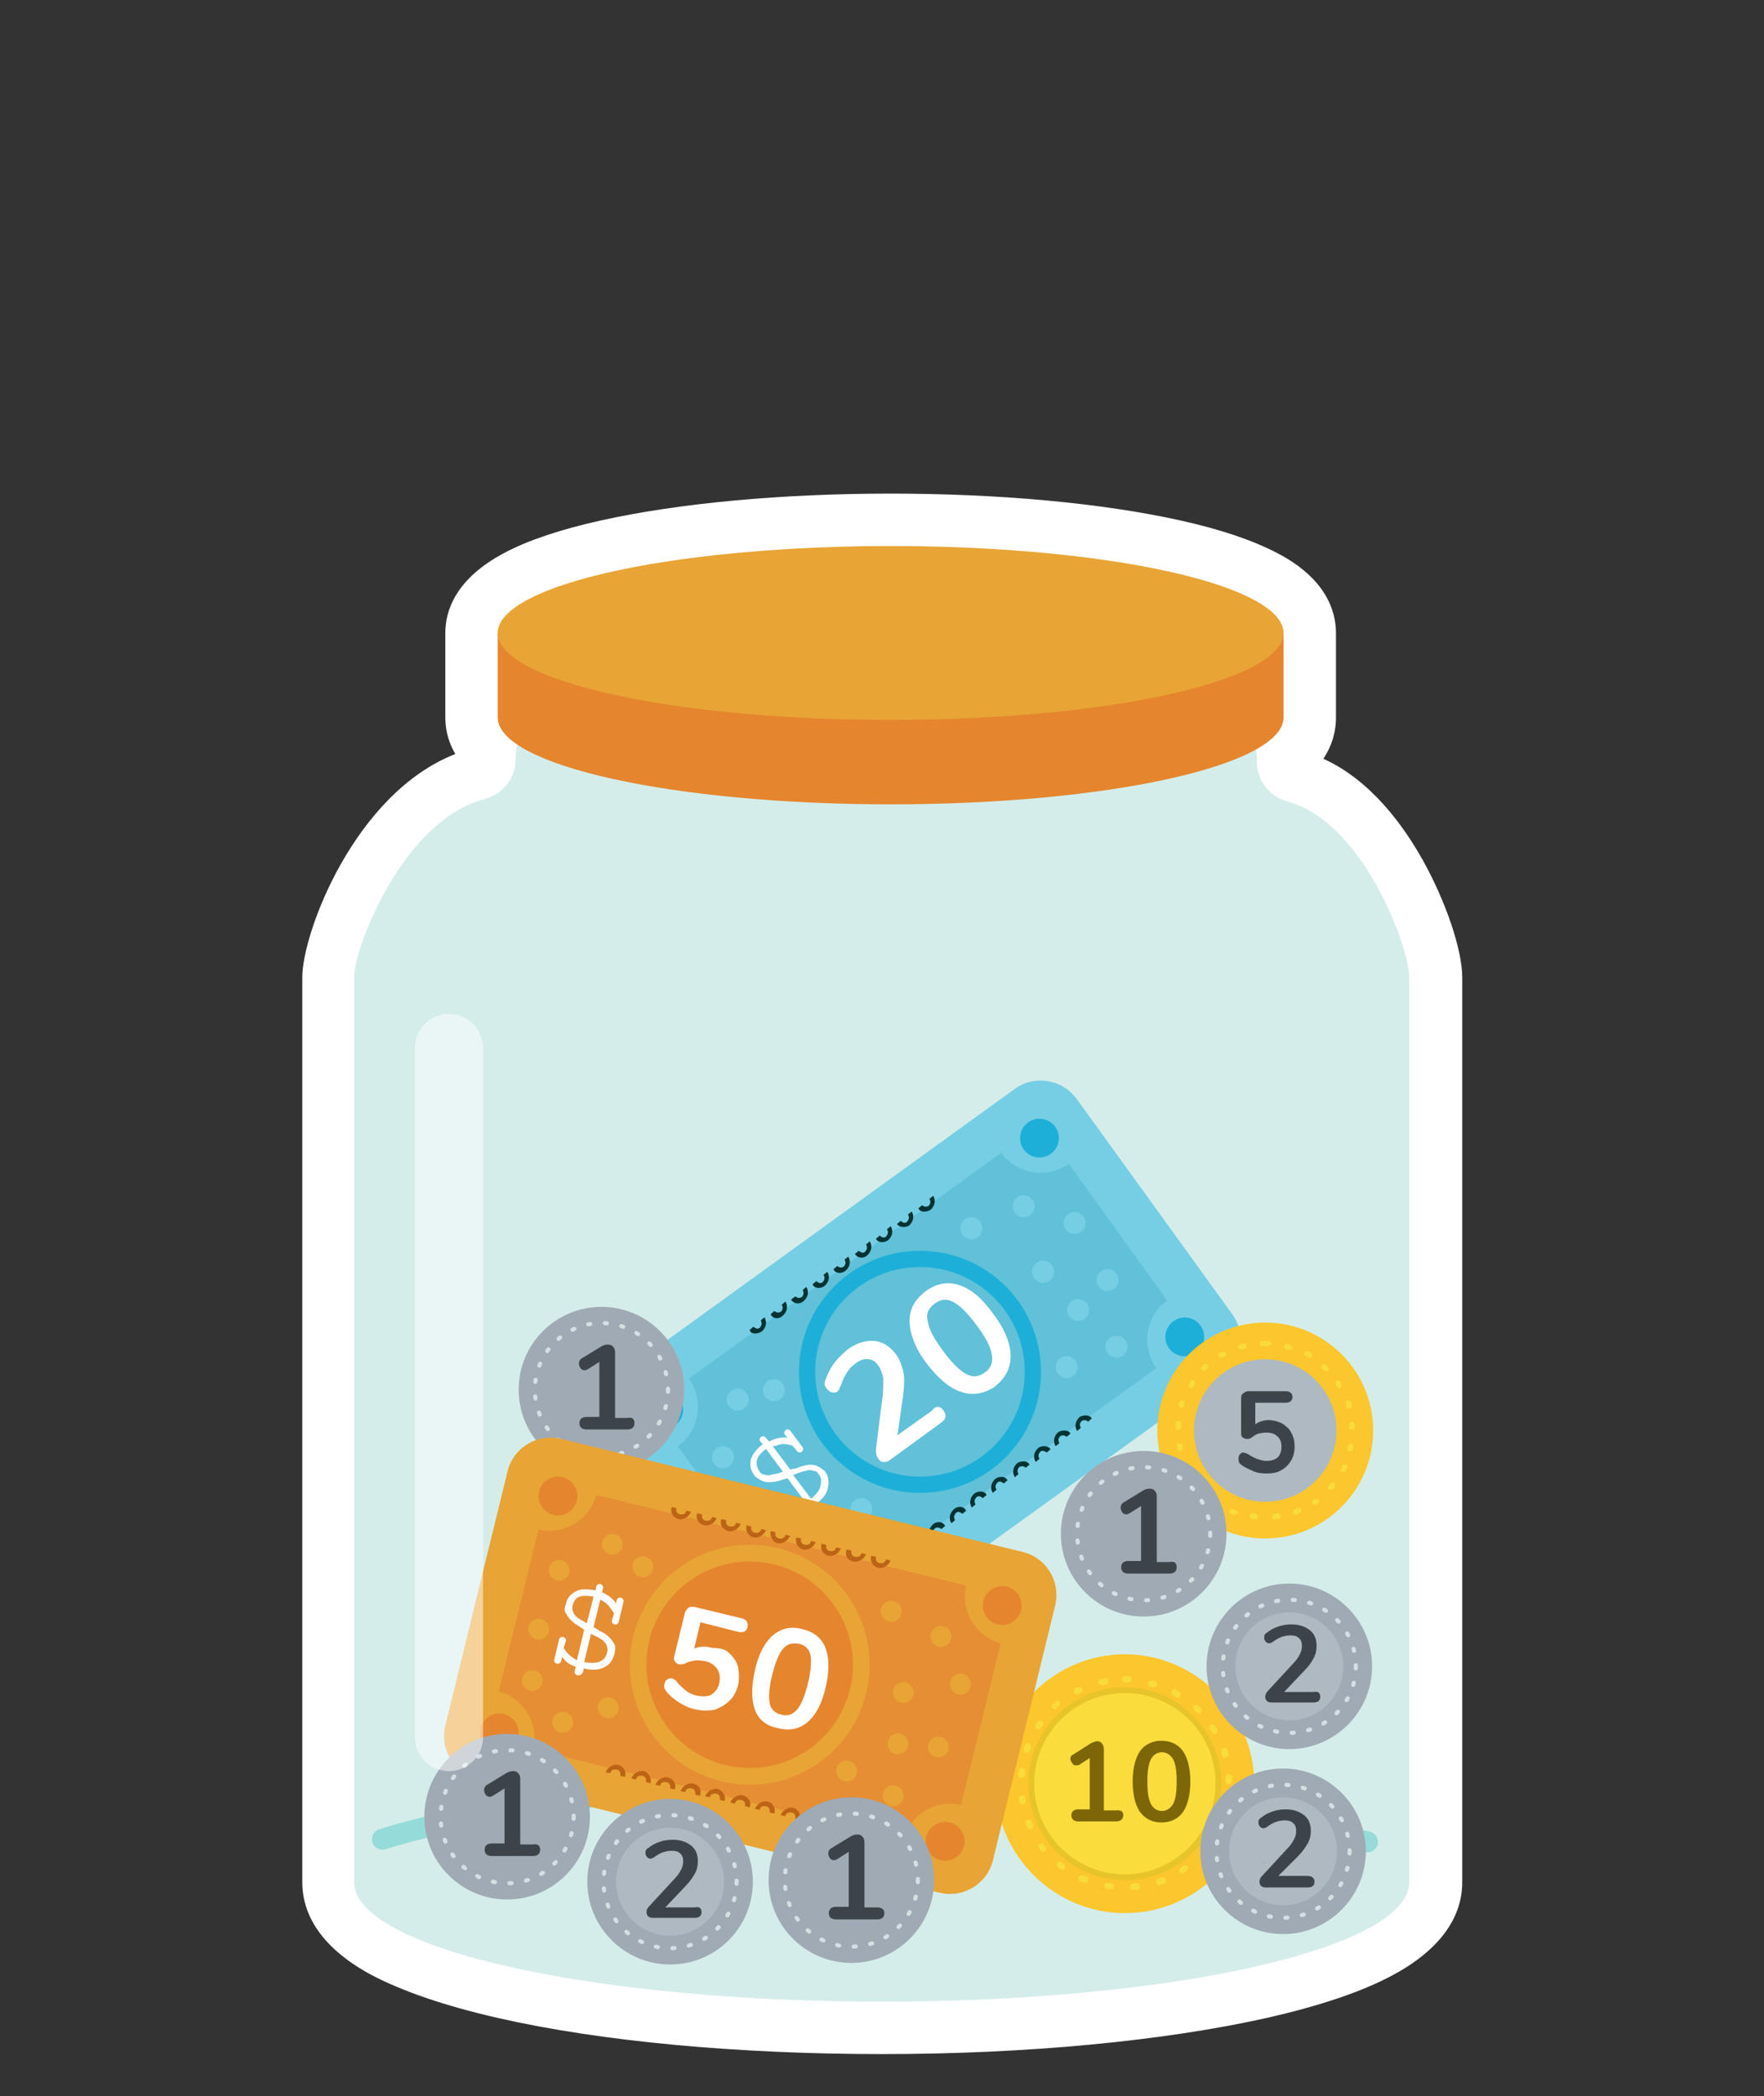 <?xml version="1.0" encoding="utf-8"?>
<!-- Generator: Adobe Illustrator 22.0.1, SVG Export Plug-In . SVG Version: 6.00 Build 0)  -->
<svg version="1.1" id="Layer_1" xmlns="http://www.w3.org/2000/svg" xmlns:xlink="http://www.w3.org/1999/xlink" x="0px" y="0px"
	 viewBox="0 0 336.7 400" style="enable-background:new 0 0 336.7 400;" xml:space="preserve">
<rect x="0" y="0" width="336.7" height="400" fill="#333333" stroke="none"/>
<style type="text/css">
	.st0{fill:#FFFFFF;}
	.st1{fill:#D5EDEA;}
	.st2{fill:#E5852E;}
	.st3{fill:#E8A434;}
	.st4{fill:none;stroke:#94DBD9;stroke-width:4;stroke-linecap:round;stroke-linejoin:round;stroke-miterlimit:10;}
	.st5{fill:#76CEE4;}
	.st6{fill:#60C1D8;}
	.st7{fill:#1EAFD8;}
	.st8{fill:#033333;}
	.st9{enable-background:new    ;}
	.st10{fill:#FCC62D;}
	.st11{fill:#FADC3C;}
	.st12{fill:#E7C42A;}
	.st13{fill:#F9DC39;}
	.st14{fill:#7C6608;}
	.st15{fill:#AEB9C1;}
	.st16{fill:#3D4449;}
	.st17{fill:#A0AAB4;}
	.st18{fill:none;stroke:#D6DEE4;stroke-width:0.783;stroke-linecap:round;stroke-linejoin:round;stroke-dasharray:0.398,2.786;}
	.st19{fill:#E58E34;}
	.st20{fill:#BC6415;}
	.st21{opacity:0.5;fill:none;stroke:#FFFFFF;stroke-width:13;stroke-linecap:round;stroke-linejoin:round;stroke-miterlimit:10;}
</style>
<g>
	<path class="st0" d="M168.4,387c-27.3,0-52.9-2.4-72.3-6.8c-22.5-5.1-33.4-12-33.4-21V186.5c0-7.5,10.4-34,28.5-38.8
		c1.3-0.4,2.3-1.4,2.3-2.7v-0.1c0-0.2,0-0.4,0-0.6c-2.3-2.2-3.5-4.7-3.5-7.3v-16.1c0-7.3,8.5-12.8,25.9-16.6c14.5-3.2,33.7-5,54.1-5
		s39.6,1.8,54.1,5c17.4,3.9,25.9,9.3,25.9,16.6v16.1c0,3.2-1.7,6.2-5,8.7c0.1,1.2,0.9,2.2,1.9,2.5c17.2,4.5,27.2,30.9,27.2,38.5
		v172.7c0,9-10.9,15.9-33.4,21C221.3,384.6,195.6,387,168.4,387z"/>
	<path class="st0" d="M170,104.2c41.4,0,75,7.4,75,16.6v16.1c0,2.1-1.9,4.2-5.2,6.1c0.1,0.7,0.1,1.4,0.1,1.9v0.4
		c0,3.5,2.3,6.7,5.6,7.6c14.6,3.8,23.4,28.1,23.4,33.6v172.7c0,12.6-45.1,22.8-100.7,22.8c-55.6,0-100.7-10.2-100.7-22.8V186.5
		c0-5.7,9.4-29.8,24.8-34c3.5-0.9,6-3.9,6-7.5v-0.1c0-0.7,0.1-1.7,0.3-2.8c-2.4-1.6-3.7-3.4-3.7-5.2v-16.1
		C95,111.7,128.6,104.2,170,104.2 M170,94.2c-20.7,0-40.3,1.8-55.2,5.1c-7.7,1.7-14,3.8-18.5,6.2c-9.3,4.9-11.3,11-11.3,15.3v16.1
		c0,2,0.4,4.4,1.9,7c-19.2,7.5-29.2,34.1-29.2,42.6v172.7c0,8.8,7.2,14.5,13.2,17.7c5.9,3.1,14,5.9,24.1,8.2
		c19.7,4.5,45.8,6.9,73.4,6.9c27.6,0,53.7-2.5,73.4-6.9c10.1-2.3,18.2-5,24.1-8.2c6-3.2,13.2-8.9,13.2-17.7V186.5
		c0-5.2-3.1-14.4-7.5-22.3c-3.8-6.8-10-15.3-19-19.4c1.9-2.9,2.4-5.6,2.4-7.9v-16.1c0-4.3-2-10.5-11.3-15.3
		c-4.6-2.4-10.8-4.5-18.5-6.2C210.3,96,190.7,94.2,170,94.2L170,94.2z"/>
</g>
<path class="st1" d="M239.9,145.3v-0.4c0-4.3-3.5-17.9-7.9-17.9H106.3c-4.3,0-7.9,13.5-7.9,17.9v0.1c0,3.6-2.5,6.6-6,7.5
	c-15.4,4.1-24.8,28.2-24.8,34v172.7c0,12.6,45.1,22.8,100.7,22.8C224,382,269,371.8,269,359.2V186.5c0-5.6-8.8-29.8-23.4-33.6
	C242.2,152,239.9,148.8,239.9,145.3z"/>
<path class="st2" d="M180.8,120.5c-3.5-0.1-7.1-0.2-10.8-0.2c-2.8,0-5.6,0-8.3,0.1c-34.2-0.1-66.1-0.1-66.7,0.4v16.1
	c0,9.2,33.6,16.6,75,16.6s75-7.4,75-16.6v-16.1C245,120.8,214.4,120.6,180.8,120.5z"/>
<ellipse class="st3" cx="170" cy="120.8" rx="75" ry="16.6"/>
<path class="st4" d="M73,351c0,0,75-25,188,0.5"/>
<g>
	<g>
		<g>
			<g>
				<g>
					<path class="st5" d="M158.6,316.4c-3.7,2.7-9,1.9-11.8-1.9l-29.6-41c-2.7-3.7-1.9-9,1.9-11.8l74.6-53.9c3.7-2.7,9-1.9,11.8,1.9
						l29.7,41.1c2.7,3.7,1.9,9-1.9,11.8L158.6,316.4L158.6,316.4z"/>
				</g>
			</g>
			<g>
				<g>
					<path class="st6" d="M220.7,261.1l-59.6,43.1c-2.9-4-8.7-5.1-12.9-2.1L129.4,276c4-2.9,5.1-8.7,2.1-12.9l59.6-43.1
						c2.9,4,8.7,5.1,12.9,2.1l18.8,26.1C218.6,251.1,217.8,256.9,220.7,261.1z"/>
				</g>
			</g>
		</g>
		<g>
			<g>
				<circle class="st7" cx="126.7" cy="269" r="3.7"/>
			</g>
			<g>
				<circle class="st7" cx="198.4" cy="217.2" r="3.7"/>
			</g>
		</g>
		<g>
			<g>
				<circle class="st7" cx="154.3" cy="307.2" r="3.7"/>
			</g>
			<g>
				
					<ellipse transform="matrix(0.888 -0.46 0.46 0.888 -92.027 132.52)" class="st7" cx="226.1" cy="255.2" rx="3.7" ry="3.7"/>
			</g>
		</g>
		<g>
			<g>
				<circle class="st5" cx="140.8" cy="267.1" r="2.1"/>
			</g>
		</g>
		<g>
			<g>
				<ellipse class="st5" cx="147.7" cy="265.3" rx="2.1" ry="2.1"/>
			</g>
		</g>
		<g>
			<g>
				<ellipse class="st5" cx="185.4" cy="234.4" rx="2.1" ry="2.1"/>
			</g>
		</g>
		<g>
			<g>
				<circle class="st5" cx="138" cy="278.1" r="2.1"/>
			</g>
		</g>
		<g>
			<g>
				
					<ellipse transform="matrix(0.888 -0.46 0.46 0.888 -118.311 107.113)" class="st5" cx="160.8" cy="296.5" rx="2.1" ry="2.1"/>
			</g>
		</g>
		<g>
			<g>
				<ellipse class="st5" cx="164.4" cy="288" rx="2.1" ry="2.1"/>
			</g>
		</g>
		<g>
			<g>
				
					<ellipse transform="matrix(0.888 -0.46 0.46 0.888 -119.137 102.417)" class="st5" cx="150.7" cy="295.8" rx="2.1" ry="2.1"/>
			</g>
		</g>
		<g>
			<g>
				<circle class="st5" cx="144.1" cy="288.5" r="2.1"/>
			</g>
		</g>
		<g>
			<g>
				<ellipse class="st5" cx="195.4" cy="230.2" rx="2.1" ry="2.1"/>
			</g>
		</g>
		<g>
			<g>
				<ellipse class="st5" cx="199.1" cy="242.7" rx="2.1" ry="2.1"/>
			</g>
		</g>
		<g>
			<g>
				<ellipse class="st5" cx="205.1" cy="233.4" rx="2.1" ry="2.1"/>
			</g>
		</g>
		<g>
			<g>
				<ellipse class="st5" cx="211.4" cy="244.3" rx="2.1" ry="2.1"/>
			</g>
		</g>
		<g>
			<g>
				<ellipse class="st5" cx="205.8" cy="250" rx="2.1" ry="2.1"/>
			</g>
		</g>
		<g>
			<g>
				<ellipse class="st5" cx="203.6" cy="260.9" rx="2.1" ry="2.1"/>
			</g>
		</g>
		<g>
			<g>
				<ellipse class="st5" cx="213.1" cy="257" rx="2.1" ry="2.1"/>
			</g>
		</g>
		<g id="XMLID_104_">
			<path class="st0" d="M155.8,288.6c-0.3,0.2-0.7,0.1-0.9-0.2l-0.6-0.7c-1.2,0.6-1.9,1-3.2,0.8l0.6,0.7c0.2,0.3,0.1,0.7-0.2,0.9
				s-0.7,0.1-0.9-0.2l-2.3-3.1c-0.2-0.3-0.1-0.7,0.2-0.9c0.3-0.2,0.7-0.1,0.9,0.2l0.9,1.2c1,0.3,1.5,0,2.7-0.2
				c0.3-0.2,0.6-0.1,0.9-0.2l-3.6-4.8c-1.3,0.4-2.1,0.7-2.7,0.7c-0.7,0.1-1.4,0.1-1.9-0.1c-0.5-0.2-1.1-0.5-1.6-1
				c-0.8-1-1-1.9-0.8-3.1c0.3-1,1-2,2.3-3l-0.5-0.5c-0.2-0.3-0.1-0.7,0.2-0.9c0.3-0.2,0.7-0.1,0.9,0.2l0.6,0.7
				c0.9-0.5,2-0.8,3.1-0.8c0.3,0.1,0.3,0.1,0.5,0.2l-0.6-0.7c-0.2-0.3-0.1-0.7,0.2-0.9c0.3-0.2,0.7-0.1,0.9,0.2l2.3,3.1
				c0.2,0.3,0.1,0.7-0.2,0.9c-0.3,0.2-0.7,0.1-0.9-0.2l-0.8-1c-1-0.3-1.9-0.5-2.9-0.1c-0.3,0.2-0.6,0.1-0.9,0.2l3.4,4.5
				c0.2-0.1,0.5-0.3,0.9-0.2c0.6-0.3,1.6-0.6,2.1-0.7c0.7-0.1,1.4-0.1,1.9,0.1c0.5,0.2,1.1,0.6,1.6,1c0.8,1,0.9,2.2,0.6,3.3
				c-0.2,1.2-1.1,2.2-2.5,3.2l0.5,0.5C156,288,156,288.2,155.8,288.6 M152,287.8c0.2-0.1,0.2-0.1,0.3-0.2
				C152.4,287.7,152.3,287.7,152,287.8 M151.4,281.5l3.4,4.5c1-0.8,1.6-1.5,1.8-2.4c0.2-0.9,0.2-1.7-0.3-2.2c-0.3-0.5-0.6-0.7-1-0.7
				c-0.5-0.2-0.9-0.2-1.5,0c-0.6,0.1-0.9,0.2-1.4,0.4L151.4,281.5z M157.2,283.6c0.1,0.2-0.1,0.3,0,0.4c-0.1,0.3-0.1,0.3-0.2,0.5
				c0.1-0.3,0.2-0.4,0.3-0.8C157.2,283.6,157.2,283.6,157.2,283.6 M146.2,276.5c-1,0.8-1.5,1.4-1.7,2.1s0,1.5,0.4,2.1
				c0.3,0.5,0.6,0.7,1,0.7c0.5,0.2,0.9,0.2,1.5,0c0.6-0.1,0.9-0.2,1.4-0.3c0.3-0.2,0.6-0.1,0.6-0.3L146.2,276.5L146.2,276.5z"/>
		</g>
		<g id="XMLID_85_">
			<g id="XMLID_102_">
				<g id="XMLID_103_">
					<path class="st8" d="M190,282.2c-0.8,0.7-1.1,1.8-0.5,2.7l0.7-0.6c-0.3-0.5-0.2-0.9,0.1-1.3c0.4-0.5,0.9-0.2,1.3,0.1l0.7-0.6
						C192,281.8,190.9,281.6,190,282.2z"/>
				</g>
			</g>
			<g id="XMLID_100_">
				<g id="XMLID_101_">
					<path class="st8" d="M186,285c-0.8,0.7-1.1,1.8-0.5,2.7l0.7-0.6c-0.3-0.5-0.2-0.9,0.1-1.3c0.4-0.5,0.9-0.2,1.3,0.1l0.7-0.6
						C188.1,284.6,186.9,284.4,186,285z"/>
				</g>
			</g>
			<g id="XMLID_98_">
				<g id="XMLID_99_">
					<path class="st8" d="M194.2,279.2c-0.8,0.7-1.1,1.8-0.5,2.7l0.7-0.6c-0.3-0.5-0.2-0.9,0.1-1.3c0.5-0.3,0.9-0.2,1.3,0.1l0.7-0.6
						C196.2,278.8,195,278.7,194.2,279.2z"/>
				</g>
			</g>
			<g id="XMLID_96_">
				<g id="XMLID_97_">
					<path class="st8" d="M178.1,290.9c-0.8,0.7-1.1,1.8-0.5,2.7l0.7-0.6c-0.3-0.5-0.2-0.9,0.1-1.3c0.4-0.3,0.9-0.2,1.3,0.1l0.7-0.6
						C180,290.4,178.9,290.2,178.1,290.9z"/>
				</g>
			</g>
			<g id="XMLID_94_">
				<g id="XMLID_95_">
					<path class="st8" d="M173.9,293.8c-0.8,0.7-1.1,1.8-0.5,2.7l0.7-0.6c-0.3-0.5-0.2-0.9,0.1-1.3c0.5-0.3,0.9-0.2,1.3,0.1l0.7-0.6
						C176,293.3,174.8,293.1,173.9,293.8z"/>
				</g>
			</g>
			<g id="XMLID_92_">
				<g id="XMLID_93_">
					<path class="st8" d="M182.1,288c-0.8,0.7-1.1,1.8-0.5,2.7l0.7-0.6c-0.3-0.5-0.2-0.9,0.1-1.3c0.4-0.5,0.9-0.2,1.3,0.1l0.7-0.6
						C184.1,287.5,182.9,287.3,182.1,288z"/>
				</g>
			</g>
			<g id="XMLID_90_">
				<g id="XMLID_91_">
					<path class="st8" d="M202,273.3c-0.8,0.7-1.1,1.8-0.5,2.7l0.7-0.6c-0.3-0.5-0.2-0.9,0.1-1.3c0.5-0.3,0.9-0.2,1.3,0.1l0.7-0.6
						C204.2,273.1,203.1,272.7,202,273.3z"/>
				</g>
			</g>
			<g id="XMLID_88_">
				<g id="XMLID_89_">
					<path class="st8" d="M198.2,276.3c-0.8,0.7-1.1,1.8-0.5,2.7l0.7-0.6c-0.3-0.5-0.2-0.9,0.1-1.3s0.9-0.2,1.3,0.1l0.7-0.6
						C200.2,275.9,198.9,275.8,198.2,276.3z"/>
				</g>
			</g>
			<g id="XMLID_86_">
				<g id="XMLID_87_">
					<path class="st8" d="M206.1,270.4c-0.8,0.7-1.1,1.8-0.5,2.7l0.7-0.6c-0.3-0.5-0.2-0.9,0.1-1.3c0.5-0.3,0.9-0.2,1.3,0.1l0.7-0.6
						C208.1,270.1,207.1,269.9,206.1,270.4z"/>
				</g>
			</g>
		</g>
		<g id="XMLID_8_">
			<g id="XMLID_83_">
				<g id="XMLID_84_">
					<path class="st8" d="M161.4,242.5c0.8-0.7,1.1-1.8,0.5-2.7l-0.7,0.6c0.3,0.5,0.2,0.9-0.1,1.3c-0.5,0.3-0.9,0.2-1.3-0.1
						l-0.7,0.6C159.4,243.1,160.7,243.1,161.4,242.5z"/>
				</g>
			</g>
			<g id="XMLID_81_">
				<g id="XMLID_82_">
					<path class="st8" d="M165.5,239.6c0.8-0.7,1.1-1.8,0.5-2.7l-0.7,0.6c0.3,0.5,0.2,0.9-0.1,1.3c-0.4,0.5-0.9,0.2-1.3-0.1
						l-0.7,0.6C163.5,240,164.7,240.3,165.5,239.6z"/>
				</g>
			</g>
			<g id="XMLID_79_">
				<g id="XMLID_80_">
					<path class="st8" d="M157.4,245.4c0.8-0.7,1.1-1.8,0.5-2.7l-0.7,0.6c0.3,0.5,0.2,0.9-0.1,1.3c-0.4,0.5-0.9,0.2-1.3-0.1
						l-0.7,0.6C155.4,245.9,156.6,246,157.4,245.4z"/>
				</g>
			</g>
			<g id="XMLID_77_">
				<g id="XMLID_78_">
					<path class="st8" d="M173.5,233.9c0.8-0.7,1.1-1.8,0.5-2.7l-0.7,0.6c0.3,0.5,0.2,0.9-0.1,1.3c-0.4,0.5-0.9,0.2-1.3-0.1
						l-0.7,0.6C171.5,234.1,172.6,234.4,173.5,233.9z"/>
				</g>
			</g>
			<g id="XMLID_75_">
				<g id="XMLID_76_">
					<path class="st8" d="M177.6,230.9c0.8-0.7,1.1-1.8,0.5-2.7l-0.7,0.6c0.3,0.5,0.2,0.9-0.1,1.3c-0.5,0.3-0.9,0.2-1.3-0.1
						l-0.7,0.6C175.5,231.2,176.5,231.5,177.6,230.9z"/>
				</g>
			</g>
			<g id="XMLID_73_">
				<g id="XMLID_74_">
					<path class="st8" d="M169.5,236.7c0.8-0.7,1.1-1.8,0.5-2.7l-0.7,0.6c0.3,0.5,0.2,0.9-0.1,1.3c-0.4,0.5-0.9,0.2-1.3-0.1
						l-0.7,0.6C167.5,237.1,168.6,237.3,169.5,236.7z"/>
				</g>
			</g>
			<g id="XMLID_71_">
				<g id="XMLID_72_">
					<path class="st8" d="M149.4,251.1c0.8-0.7,1.1-1.8,0.5-2.7l-0.7,0.6c0.3,0.5,0.2,0.9-0.1,1.3c-0.5,0.3-0.9,0.2-1.3-0.1
						l-0.7,0.6C147.4,251.6,148.5,251.9,149.4,251.1z"/>
				</g>
			</g>
			<g id="XMLID_69_">
				<g id="XMLID_70_">
					<path class="st8" d="M153.4,248.3c0.8-0.7,1.1-1.8,0.5-2.7l-0.7,0.6c0.3,0.5,0.2,0.9-0.1,1.3c-0.5,0.3-0.9,0.2-1.3-0.1L151,248
						C151.4,248.8,152.6,249,153.4,248.3z"/>
				</g>
			</g>
			<g id="XMLID_29_">
				<g id="XMLID_68_">
					<path class="st8" d="M145.4,254.1c0.8-0.7,1.1-1.8,0.5-2.7l-0.7,0.6c0.3,0.5,0.2,0.9-0.1,1.3c-0.4,0.5-0.9,0.2-1.3-0.1
						l-0.7,0.6C143.2,254.6,144.5,254.7,145.4,254.1z"/>
				</g>
			</g>
		</g>
	</g>
	<g>
		<circle class="st7" cx="175.6" cy="261.8" r="23.1"/>
	</g>
	<g>
		<g>
			<ellipse class="st6" cx="175.6" cy="261.8" rx="20" ry="20"/>
		</g>
	</g>
	<g>
		<g class="st9">
			<g>
				<path class="st0" d="M180.1,269.2c0.6,0.9,0.5,1.7-0.6,2.4l-9.6,7c-0.5,0.4-0.8,0.4-1.3,0.4c-0.4,0-0.8-0.3-1-0.7
					c-0.4-0.5-0.4-1.1-0.4-1.8l1.3-10.3c0.1-1.3,0.1-2.3,0.1-3.2c-0.2-0.8-0.4-1.6-0.9-2.3c-0.5-0.8-1.2-1.3-2-1.3
					c-0.7-0.1-1.5,0.1-2.4,0.8c-0.7,0.5-1.3,1.1-1.7,1.8c-0.4,0.7-0.8,1.5-1.1,2.4c-0.2,0.2-0.2,0.5-0.3,0.7
					c-0.2,0.2-0.2,0.4-0.4,0.5c-0.3,0.2-0.7,0.2-1,0.1c-0.4,0-0.7-0.4-1-0.7c-0.2-0.3-0.3-0.5-0.4-0.7c0-0.3,0-0.5,0.1-0.8
					c0.4-1.1,0.9-2.2,1.6-3.2c0.8-1.1,1.7-1.9,2.6-2.7c1.7-1.3,3.5-1.8,5.1-1.7c1.6,0.1,3,1,4.1,2.4c0.8,1,1.2,2.2,1.5,3.4
					s0.2,2.7,0,4.5l-1.1,7.7l6.6-4.7C178.6,268.2,179.5,268.3,180.1,269.2z"/>
			</g>
			<g>
				<path class="st0" d="M183.4,265.6c-2.2-0.7-4.4-2.6-6.6-5.5c-2.2-2.9-3.1-5.6-3.2-7.9c0-2.4,1-4.2,3.1-5.8
					c2.1-1.5,4.2-1.9,6.5-1.1c2.2,0.7,4.4,2.6,6.5,5.6c2.2,2.9,3.2,5.7,3.2,7.9c0,2.4-1,4.2-3.1,5.9
					C187.8,266,185.5,266.4,183.4,265.6z M189.3,258.5c-0.2-1.5-1.2-3.3-2.9-5.6c-1.7-2.3-3.1-3.7-4.4-4.4c-1.3-0.7-2.4-0.6-3.6,0.3
					c-1.2,0.9-1.7,1.9-1.3,3.4c0.2,1.5,1.2,3.3,2.9,5.6c1.7,2.3,3.1,3.7,4.4,4.4c1.3,0.7,2.4,0.6,3.6-0.3
					C189.1,261.2,189.6,260,189.3,258.5z"/>
			</g>
		</g>
	</g>
</g>
<g>
	<g>
		<g>
			<g>
				<path class="st10" d="M214.7,365.1c-13.6,0-24.7-11.2-24.7-24.7c0-13.5,11.2-24.7,24.7-24.7s24.7,11.2,24.7,24.7
					C239.4,353.9,228.5,365.1,214.7,365.1z"/>
			</g>
		</g>
		<g>
			<circle class="st11" cx="214.7" cy="340.4" r="17.9"/>
			<path class="st12" d="M214.7,358.8c-10.2,0-18.4-8.3-18.4-18.4c0-10.2,8.3-18.4,18.4-18.4s18.4,8.3,18.4,18.4
				C233.2,350.6,225,358.8,214.7,358.8z M214.7,323.1c-9.6,0-17.3,7.8-17.3,17.3c0,9.6,7.8,17.3,17.3,17.3s17.3-7.8,17.3-17.3
				C232.1,330.8,224.2,323.1,214.7,323.1z"/>
		</g>
	</g>
	<g>
		<g>
			<g>
				<path class="st13" d="M216.3,360.7c-0.4,0-0.6-0.2-0.6-0.6c0-0.4,0.2-0.6,0.6-0.7c0.2,0,0.4,0,0.6,0c0.4,0,0.6,0.2,0.7,0.6
					c0,0.4-0.2,0.6-0.6,0.7C216.8,360.7,216.6,360.7,216.3,360.7C216.4,360.7,216.3,360.7,216.3,360.7z M212,360.6L212,360.6
					c-0.4,0-0.5-0.1-0.7-0.1c-0.4,0-0.6-0.4-0.5-0.7c0-0.4,0.4-0.6,0.7-0.5c0.2,0,0.4,0.1,0.6,0.1c0.4,0,0.6,0.4,0.5,0.7
					C212.5,360.5,212.3,360.6,212,360.6z M221.3,359.8c-0.2,0-0.5-0.1-0.6-0.5c-0.1-0.4,0.1-0.7,0.4-0.8c0.2-0.1,0.4-0.1,0.6-0.2
					c0.4-0.1,0.7,0,0.8,0.4c0.1,0.4,0,0.7-0.4,0.8c-0.2,0.1-0.4,0.1-0.6,0.2C221.4,359.8,221.3,359.8,221.3,359.8z M207.1,359.3
					c-0.1,0-0.1,0-0.2,0c-0.2-0.1-0.4-0.1-0.6-0.2c-0.4-0.1-0.5-0.5-0.4-0.8c0.1-0.4,0.5-0.5,0.8-0.4c0.2,0.1,0.4,0.1,0.6,0.2
					c0.4,0.1,0.5,0.5,0.4,0.8C207.6,359.2,207.3,359.3,207.1,359.3z M225.7,357.5c-0.2,0-0.4-0.1-0.5-0.2c-0.2-0.2-0.1-0.7,0.1-0.8
					c0.1-0.1,0.4-0.2,0.5-0.4c0.2-0.2,0.7-0.1,0.8,0.1c0.2,0.2,0.1,0.7-0.1,0.8c-0.1,0.1-0.4,0.2-0.5,0.4
					C225.9,357.5,225.8,357.5,225.7,357.5z M202.8,356.8c-0.1,0-0.2,0-0.4-0.1c-0.1-0.1-0.4-0.2-0.5-0.4c-0.2-0.2-0.4-0.6-0.1-0.8
					c0.2-0.2,0.6-0.4,0.8-0.1c0.1,0.1,0.4,0.2,0.5,0.4c0.2,0.2,0.4,0.6,0.1,0.8C203.2,356.8,203,356.8,202.8,356.8z M229.5,354.2
					c-0.1,0-0.2,0-0.4-0.1c-0.2-0.2-0.2-0.6,0-0.8c0.1-0.1,0.2-0.4,0.4-0.5c0.2-0.2,0.6-0.2,0.8-0.1c0.2,0.2,0.2,0.6,0.1,0.8
					c-0.1,0.1-0.2,0.4-0.5,0.5C229.8,354.2,229.7,354.2,229.5,354.2z M199.2,353.4c-0.2,0-0.4-0.1-0.5-0.2c-0.1-0.1-0.2-0.4-0.4-0.5
					c-0.2-0.2-0.1-0.7,0.1-0.8c0.2-0.2,0.7-0.1,0.8,0.1c0.1,0.1,0.2,0.4,0.4,0.5c0.2,0.2,0.1,0.7-0.1,0.8
					C199.5,353.4,199.3,353.4,199.2,353.4z M232.4,350.2c-0.1,0-0.2,0-0.2-0.1c-0.4-0.1-0.5-0.5-0.2-0.8c0.1-0.2,0.2-0.4,0.2-0.6
					c0.1-0.4,0.5-0.5,0.8-0.2c0.4,0.1,0.5,0.5,0.2,0.8c-0.1,0.2-0.2,0.4-0.2,0.6C232.8,350.1,232.5,350.2,232.4,350.2z M196.6,349.1
					c-0.2,0-0.5-0.1-0.6-0.4c-0.1-0.2-0.1-0.4-0.2-0.6c-0.1-0.4,0-0.7,0.4-0.8c0.4-0.1,0.7,0,0.8,0.4c0.1,0.2,0.1,0.4,0.2,0.6
					c0.1,0.4,0,0.7-0.4,0.8C196.8,349.1,196.7,349.1,196.6,349.1z M234.1,345.5h-0.1c-0.4-0.1-0.6-0.4-0.5-0.7
					c0-0.2,0.1-0.4,0.1-0.6c0.1-0.4,0.4-0.6,0.7-0.5c0.4,0.1,0.6,0.4,0.5,0.7c0,0.2-0.1,0.5-0.1,0.6
					C234.7,345.2,234.4,345.5,234.1,345.5z M195.2,344.4c-0.2,0-0.6-0.2-0.6-0.5c0-0.2-0.1-0.5-0.1-0.6c0-0.4,0.2-0.6,0.5-0.7
					c0.4,0,0.7,0.2,0.7,0.5c0,0.2,0.1,0.4,0.1,0.6C195.9,343.9,195.6,344.3,195.2,344.4C195.3,344.4,195.2,344.4,195.2,344.4z
					 M234.5,340.5c-0.4,0-0.6-0.2-0.6-0.6c0-0.2,0-0.4,0-0.6c0-0.4,0.2-0.6,0.6-0.7c0.4,0,0.6,0.2,0.7,0.6c0,0.2,0,0.5,0,0.6
					C235.2,340.2,234.9,340.5,234.5,340.5L234.5,340.5z M194.9,339.3L194.9,339.3c-0.4,0-0.6-0.4-0.6-0.7c0-0.2,0-0.5,0.1-0.6
					c0-0.4,0.2-0.6,0.7-0.6c0.4,0,0.6,0.4,0.6,0.7c0,0.2,0,0.4,0,0.6C195.5,339.1,195.3,339.3,194.9,339.3z M233.8,335.5
					c-0.2,0-0.5-0.1-0.6-0.5c0-0.2-0.1-0.4-0.1-0.6c-0.1-0.4,0.1-0.7,0.4-0.8c0.4-0.1,0.7,0.1,0.8,0.4c0.1,0.2,0.1,0.4,0.2,0.6
					c0.1,0.4-0.1,0.7-0.5,0.7C233.9,335.5,233.9,335.5,233.8,335.5z M196,334.5c-0.1,0-0.1,0-0.2,0c-0.4-0.1-0.5-0.5-0.4-0.8
					c0.1-0.2,0.1-0.4,0.2-0.6c0.1-0.4,0.5-0.5,0.8-0.4c0.4,0.1,0.5,0.5,0.4,0.8c-0.1,0.2-0.1,0.4-0.2,0.6
					C196.5,334.4,196.2,334.5,196,334.5z M231.8,330.9c-0.2,0-0.5-0.1-0.5-0.4c-0.1-0.1-0.2-0.4-0.4-0.5c-0.2-0.2-0.1-0.7,0.2-0.8
					c0.2-0.2,0.7-0.1,0.8,0.2c0.1,0.2,0.2,0.4,0.4,0.6c0.1,0.2,0.1,0.7-0.2,0.8C232.1,330.9,231.9,330.9,231.8,330.9z M198.2,330
					c-0.1,0-0.2,0-0.4-0.1c-0.2-0.2-0.4-0.6-0.1-0.8c0.1-0.2,0.2-0.4,0.4-0.5c0.2-0.2,0.6-0.4,0.8-0.1c0.2,0.2,0.4,0.6,0.1,0.8
					c-0.1,0.1-0.2,0.4-0.4,0.5C198.6,329.9,198.4,330,198.2,330z M228.9,327c-0.1,0-0.4-0.1-0.5-0.2c-0.1-0.1-0.2-0.2-0.5-0.5
					c-0.2-0.2-0.2-0.6,0-0.8c0.2-0.2,0.6-0.2,0.8,0c0.1,0.1,0.4,0.4,0.5,0.5c0.2,0.2,0.2,0.6,0,0.8C229.1,326.9,229,327,228.9,327z
					 M201.4,326.2c-0.1,0-0.4-0.1-0.5-0.2c-0.2-0.2-0.2-0.6,0-0.8c0.1-0.1,0.4-0.2,0.5-0.5c0.2-0.2,0.6-0.2,0.8,0.1
					c0.2,0.2,0.2,0.6-0.1,0.8c-0.1,0.1-0.4,0.2-0.5,0.4C201.8,326.2,201.5,326.2,201.4,326.2z M224.8,324c-0.1,0-0.2,0-0.4-0.1
					c-0.1-0.1-0.4-0.2-0.5-0.4c-0.4-0.1-0.4-0.6-0.2-0.8c0.1-0.4,0.6-0.4,0.8-0.2c0.2,0.1,0.4,0.2,0.6,0.4c0.2,0.1,0.4,0.6,0.2,0.8
					S225.1,324,224.8,324z M205.6,323.4c-0.2,0-0.5-0.1-0.6-0.4c-0.1-0.4,0-0.7,0.2-0.8c0.2-0.1,0.4-0.2,0.6-0.2
					c0.4-0.1,0.7,0,0.8,0.2c0.1,0.4,0,0.7-0.2,0.8c-0.2,0.1-0.4,0.2-0.6,0.2C205.8,323.4,205.7,323.4,205.6,323.4z M220.3,322h-0.1
					c-0.2,0-0.4-0.1-0.6-0.1c-0.4-0.1-0.5-0.5-0.5-0.7c0.1-0.4,0.5-0.5,0.7-0.5c0.2,0,0.5,0.1,0.6,0.1c0.4,0.1,0.5,0.5,0.5,0.7
					C220.8,321.7,220.6,322,220.3,322z M210.3,321.6c-0.2,0-0.6-0.2-0.6-0.5c-0.1-0.4,0.1-0.7,0.5-0.7c0.2,0,0.5-0.1,0.6-0.1
					c0.4-0.1,0.7,0.1,0.7,0.5c0.1,0.4-0.1,0.7-0.5,0.7c-0.2,0-0.4,0.1-0.6,0.1C210.3,321.6,210.3,321.6,210.3,321.6z M215.4,321.1
					L215.4,321.1c-0.2,0-0.5,0-0.6,0c-0.4,0-0.6-0.2-0.6-0.6c0-0.4,0.2-0.6,0.6-0.6c0.2,0,0.5,0,0.6,0c0.4,0,0.6,0.2,0.6,0.6
					C216,320.9,215.7,321.1,215.4,321.1z"/>
			</g>
		</g>
	</g>
	<g>
		<g class="st9">
			<g>
				<path class="st14" d="M214.4,346.4c0,0.7-0.5,1.2-1.3,1.2h-7.3c-0.8,0-1.3-0.4-1.3-1.2c0-0.7,0.5-1.1,1.3-1.1h2.2v-9.8l-2,1.3
					c-0.2,0.1-0.4,0.1-0.6,0.1c-0.4,0-0.6-0.1-0.7-0.4c-0.2-0.2-0.4-0.6-0.4-0.8c0-0.5,0.2-0.7,0.6-0.9l3.3-2.1
					c0.5-0.2,0.8-0.4,1.2-0.4c0.4,0,0.7,0.1,0.9,0.4c0.2,0.2,0.4,0.6,0.4,1.1v11.7h2.2C214,345.4,214.4,345.7,214.4,346.4z"/>
			</g>
			<g>
				<path class="st14" d="M217.6,345.8c-0.9-1.3-1.4-3.3-1.4-5.8c0-2.5,0.5-4.5,1.4-5.8s2.4-2,4.1-2s3.2,0.7,4.1,2s1.4,3.3,1.4,5.8
					c0,2.5-0.5,4.5-1.4,5.8s-2.4,2-4.1,2C219.9,347.8,218.6,347.1,217.6,345.8z M223.9,344.3c0.5-0.9,0.7-2.4,0.7-4.3
					c0-2-0.2-3.4-0.7-4.3c-0.5-0.8-1.2-1.3-2.1-1.3s-1.7,0.5-2.1,1.3c-0.5,0.9-0.7,2.4-0.7,4.3c0,2,0.2,3.4,0.7,4.3
					c0.5,0.9,1.2,1.3,2.1,1.3S223.4,345.1,223.9,344.3z"/>
			</g>
		</g>
	</g>
</g>
<g>
	<g>
		<g>
			<g>
				<circle class="st10" cx="241.5" cy="273" r="20.6"/>
			</g>
		</g>
		<g>
			<circle class="st15" cx="241.5" cy="273" r="13.6"/>
		</g>
		<g>
			<g class="st9">
				<g>
					<path class="st16" d="M244.8,271.7c0.7,0.5,1.3,0.9,1.7,1.8c0.4,0.7,0.6,1.5,0.6,2.6c0,0.9-0.2,1.9-0.7,2.7
						c-0.5,0.8-1.1,1.4-1.9,1.8c-0.8,0.5-1.8,0.6-2.8,0.6c-0.9,0-1.8-0.1-2.6-0.5c-0.8-0.4-1.7-0.7-2.2-1.2
						c-0.4-0.2-0.5-0.6-0.5-1.1c0-0.4,0.1-0.6,0.2-0.8c0.2-0.2,0.4-0.4,0.6-0.4c0.1,0,0.2,0,0.5,0.1c0.1,0,0.2,0.1,0.5,0.2
						c0.6,0.4,1.2,0.7,1.7,0.9c0.6,0.2,1.2,0.4,1.8,0.4c0.9,0,1.7-0.2,2.2-0.7c0.5-0.5,0.7-1.2,0.7-2s-0.2-1.5-0.8-2
						c-0.5-0.5-1.2-0.7-2.1-0.7c-0.6,0-1.1,0.1-1.5,0.2c-0.5,0.1-0.9,0.5-1.4,0.8c-0.2,0.2-0.6,0.2-0.8,0.2s-0.6-0.1-0.7-0.2
						c-0.2-0.1-0.4-0.4-0.4-0.7v-6.9c0-0.4,0.1-0.7,0.4-0.9s0.6-0.4,0.9-0.4h7.2c0.8,0,1.3,0.4,1.3,1.1s-0.5,1.1-1.3,1.1h-5.8v4.1
						c0.7-0.5,1.7-0.8,2.7-0.8C243.3,271.1,244.1,271.3,244.8,271.7z"/>
				</g>
			</g>
		</g>
	</g>
	<g>
		<g>
			<g>
				<path class="st13" d="M243.3,290c-0.2,0-0.5-0.2-0.5-0.5c0-0.2,0.1-0.5,0.5-0.6c0.1,0,0.4,0,0.5-0.1c0.2,0,0.6,0.1,0.6,0.5
					c0,0.2-0.1,0.6-0.5,0.6C243.6,290,243.5,290,243.3,290L243.3,290z M239.6,290L239.6,290c-0.2,0-0.4,0-0.6-0.1
					c-0.2,0-0.5-0.4-0.5-0.6s0.2-0.5,0.6-0.5l0.5,0.1c0.2,0,0.5,0.2,0.5,0.6C240.1,289.9,239.8,290,239.6,290z M247.3,289.1
					c-0.2,0-0.4-0.1-0.5-0.4c-0.1-0.2,0-0.6,0.4-0.7c0.1,0,0.4-0.1,0.5-0.2c0.2-0.1,0.6,0,0.7,0.2c0.1,0.2,0,0.6-0.2,0.7
					c-0.1,0.1-0.4,0.1-0.5,0.2C247.4,289.1,247.4,289.1,247.3,289.1z M235.6,289.1c-0.1,0-0.1,0-0.2,0c-0.1-0.1-0.4-0.1-0.5-0.2
					c-0.2-0.1-0.4-0.4-0.2-0.7c0.1-0.2,0.4-0.4,0.7-0.2c0.1,0.1,0.4,0.1,0.5,0.2c0.2,0.1,0.4,0.4,0.4,0.7
					C235.9,288.9,235.8,289.1,235.6,289.1z M251,287.2c-0.1,0-0.4-0.1-0.5-0.2c-0.1-0.2-0.1-0.6,0.1-0.7c0.1-0.1,0.2-0.2,0.4-0.2
					c0.2-0.1,0.6-0.1,0.7,0.1c0.1,0.2,0.1,0.6-0.1,0.7c-0.1,0.1-0.2,0.2-0.5,0.4C251.2,287.2,251.1,287.2,251,287.2z M231.9,287
					c-0.1,0-0.2,0-0.2-0.1c-0.1-0.1-0.2-0.2-0.5-0.4s-0.2-0.5-0.1-0.7c0.1-0.2,0.5-0.2,0.7-0.1c0.1,0.1,0.2,0.2,0.4,0.2
					c0.2,0.1,0.2,0.5,0.1,0.7C232.3,287,232,287,231.9,287z M254,284.3c-0.1,0-0.2,0-0.4-0.1c-0.2-0.2-0.2-0.5,0-0.7
					c0.1-0.1,0.2-0.2,0.4-0.4c0.1-0.2,0.5-0.2,0.7-0.1c0.2,0.1,0.2,0.5,0.1,0.7c-0.1,0.1-0.2,0.2-0.4,0.5
					C254.3,284.3,254.1,284.3,254,284.3z M228.8,284.3c-0.1,0-0.2-0.1-0.4-0.2s-0.2-0.2-0.4-0.4c-0.2-0.2-0.1-0.6,0.1-0.7
					c0.2-0.1,0.6-0.1,0.7,0.1c0.1,0.1,0.2,0.2,0.4,0.4c0.2,0.2,0.1,0.6,0,0.7C229.1,284.3,229,284.3,228.8,284.3z M256.4,280.9
					c-0.1,0-0.1,0-0.2,0c-0.2-0.1-0.4-0.5-0.2-0.7c0.1-0.1,0.1-0.4,0.2-0.5c0.1-0.2,0.5-0.4,0.7-0.2c0.2,0.1,0.4,0.5,0.2,0.7
					c-0.1,0.1-0.1,0.4-0.2,0.5C256.7,280.8,256.5,280.9,256.4,280.9z M226.6,280.9c-0.2,0-0.4-0.1-0.5-0.2c-0.1-0.1-0.1-0.4-0.2-0.5
					c-0.1-0.2,0-0.6,0.2-0.7c0.2-0.1,0.6,0,0.7,0.2l0.2,0.5c0.1,0.2,0,0.6-0.2,0.7C226.7,280.8,226.6,280.9,226.6,280.9z M257.7,277
					L257.7,277c-0.4-0.1-0.6-0.4-0.5-0.6l0.1-0.5c0-0.2,0.4-0.5,0.6-0.4c0.2,0,0.5,0.4,0.4,0.6l-0.1,0.5
					C258.2,276.9,257.9,277,257.7,277z M225.2,276.9c-0.2,0-0.5-0.1-0.5-0.4c0-0.1-0.1-0.4-0.1-0.5c0-0.2,0.1-0.6,0.5-0.6
					c0.4,0,0.6,0.1,0.6,0.5c0,0.1,0.1,0.4,0.1,0.5C225.8,276.6,225.6,276.9,225.2,276.9C225.3,276.9,225.3,276.9,225.2,276.9z
					 M258,272.9c-0.2,0-0.5-0.2-0.5-0.5c0-0.1,0-0.4,0-0.5c0-0.2,0.2-0.5,0.5-0.6c0.2,0,0.5,0.2,0.6,0.5c0,0.1,0,0.4,0,0.6
					C258.6,272.6,258.4,272.9,258,272.9L258,272.9z M224.9,272.9C224.8,272.9,224.8,272.9,224.9,272.9c-0.4,0-0.5-0.2-0.5-0.6
					c0-0.2,0-0.4,0-0.6c0-0.2,0.2-0.5,0.6-0.5c0.2,0,0.5,0.2,0.5,0.6c0,0.1,0,0.4,0,0.5C225.4,272.6,225.2,272.9,224.9,272.9z
					 M257.5,268.8c-0.2,0-0.5-0.1-0.5-0.4c0-0.1-0.1-0.4-0.1-0.5c-0.1-0.2,0-0.6,0.4-0.6c0.2-0.1,0.6,0,0.6,0.4
					c0,0.1,0.1,0.4,0.1,0.5c0.1,0.2-0.1,0.6-0.4,0.6C257.5,268.8,257.5,268.8,257.5,268.8z M225.5,268.7h-0.1
					c-0.2-0.1-0.5-0.4-0.4-0.6c0-0.1,0.1-0.4,0.1-0.5c0.1-0.2,0.4-0.4,0.6-0.4c0.2,0.1,0.4,0.4,0.4,0.6c0,0.1-0.1,0.4-0.1,0.5
					C226,268.6,225.8,268.7,225.5,268.7z M255.7,264.9c-0.1,0-0.4-0.1-0.5-0.2c-0.1-0.1-0.1-0.2-0.2-0.5c-0.1-0.2-0.1-0.6,0.1-0.7
					c0.2-0.1,0.6-0.1,0.7,0.1c0.1,0.1,0.2,0.4,0.2,0.5c0.1,0.2,0.1,0.6-0.2,0.7C255.9,264.9,255.8,264.9,255.7,264.9z M227.3,264.9
					c-0.1,0-0.2,0-0.2-0.1c-0.2-0.1-0.4-0.5-0.1-0.7c0.1-0.1,0.2-0.4,0.2-0.5c0.1-0.2,0.5-0.4,0.7-0.1c0.2,0.1,0.4,0.5,0.1,0.7
					c-0.1,0.1-0.2,0.2-0.2,0.5C227.5,264.8,227.4,264.9,227.3,264.9z M253.2,261.7c-0.1,0-0.2,0-0.4-0.1c-0.1-0.1-0.2-0.2-0.4-0.4
					c-0.2-0.2-0.2-0.5,0-0.7c0.2-0.2,0.5-0.2,0.7,0c0.1,0.1,0.2,0.2,0.4,0.4c0.2,0.2,0.2,0.5,0,0.7
					C253.4,261.6,253.3,261.7,253.2,261.7z M229.8,261.6c-0.1,0-0.2,0-0.4-0.1c-0.2-0.2-0.2-0.5,0-0.7c0.1-0.1,0.2-0.2,0.4-0.4
					c0.2-0.2,0.6-0.1,0.7,0c0.2,0.2,0.1,0.5,0,0.7c-0.1,0.1-0.2,0.2-0.4,0.4C230.1,261.6,229.9,261.6,229.8,261.6z M249.9,259.1
					c-0.1,0-0.2,0-0.2-0.1c-0.1-0.1-0.2-0.1-0.5-0.2c-0.2-0.1-0.4-0.5-0.2-0.7c0.1-0.2,0.5-0.4,0.7-0.2c0.1,0.1,0.4,0.1,0.5,0.2
					c0.2,0.1,0.4,0.5,0.2,0.7C250.2,259.1,250.1,259.1,249.9,259.1z M233.1,259.1c-0.1,0-0.4-0.1-0.5-0.2c-0.1-0.2,0-0.6,0.2-0.7
					c0.1-0.1,0.4-0.2,0.5-0.2c0.2-0.1,0.6,0,0.7,0.2c0.1,0.2,0,0.6-0.2,0.7c-0.1,0.1-0.2,0.1-0.5,0.2
					C233.3,259.1,233.2,259.1,233.1,259.1z M246.1,257.6H246c-0.1,0-0.4-0.1-0.5-0.1c-0.2-0.1-0.5-0.4-0.4-0.6
					c0.1-0.2,0.4-0.5,0.6-0.4c0.1,0,0.4,0.1,0.5,0.1c0.2,0.1,0.5,0.4,0.4,0.6C246.5,257.4,246.3,257.6,246.1,257.6z M236.9,257.5
					c-0.2,0-0.5-0.1-0.5-0.4c-0.1-0.2,0.1-0.6,0.4-0.6c0.1,0,0.4-0.1,0.5-0.1c0.2-0.1,0.6,0.1,0.6,0.4c0.1,0.2-0.1,0.6-0.4,0.6
					c-0.1,0-0.4,0.1-0.5,0.1C237,257.5,237,257.5,236.9,257.5z M242,256.9L242,256.9c-0.2,0-0.4,0-0.5,0H241c-0.4,0-0.5-0.2-0.5-0.5
					s0.2-0.5,0.5-0.5h0.5c0.2,0,0.4,0,0.6,0s0.5,0.2,0.5,0.5S242.3,256.9,242,256.9z"/>
			</g>
		</g>
	</g>
	<g id="XMLID_7_">
		<path class="st16" d="M233.7,276.1C233.7,276.1,233.7,276.3,233.7,276.1C233.7,276.3,233.7,276.1,233.7,276.1 M237,275.9
			C237,275.9,236.8,276.1,237,275.9c-0.2,0.2-0.4,0.2-0.4,0.2S236.8,276.1,237,275.9L237,275.9"/>
	</g>
</g>
<g>
	<g>
		<g>
			<circle class="st17" cx="114.8" cy="265.2" r="15.8"/>
		</g>
		<circle class="st17" cx="114.8" cy="265.2" r="10.3"/>
		<g>
			<g class="st9">
				<path class="st16" d="M121.1,271.6c0,0.8-0.5,1.2-1.4,1.2H112c-0.9,0-1.4-0.4-1.4-1.2c0-0.8,0.5-1.2,1.4-1.2h2.4v-10.5l-2.2,1.4
					c-0.2,0.1-0.4,0.2-0.6,0.2c-0.3,0-0.6-0.1-0.8-0.4c-0.2-0.3-0.3-0.6-0.3-0.9c0-0.4,0.2-0.8,0.6-1l3.6-2.2
					c0.5-0.3,0.9-0.4,1.3-0.4c0.4,0,0.8,0.1,1,0.4c0.3,0.3,0.4,0.6,0.4,1.1v12.5h2.4C120.7,270.4,121.1,270.8,121.1,271.6z"/>
			</g>
		</g>
	</g>
	<g>
		<g>
			<ellipse class="st18" cx="114.8" cy="265.2" rx="12.7" ry="12.7"/>
		</g>
	</g>
	<path id="XMLID_105_" class="st16" d="M108.9,267.6c0,0,0.1,0,0.1,0C109,267.7,108.9,267.6,108.9,267.6"/>
</g>
<g>
	<g>
		<g>
			<circle class="st17" cx="218.3" cy="292.7" r="15.8"/>
		</g>
		<circle class="st17" cx="218.3" cy="292.7" r="10.3"/>
		<g>
			<g class="st9">
				<path class="st16" d="M224.6,299.1c0,0.8-0.5,1.2-1.4,1.2h-7.8c-0.9,0-1.4-0.4-1.4-1.2c0-0.8,0.5-1.2,1.4-1.2h2.4v-10.5
					l-2.2,1.4c-0.2,0.1-0.4,0.2-0.6,0.2c-0.3,0-0.6-0.1-0.8-0.4c-0.2-0.3-0.3-0.6-0.3-0.9c0-0.4,0.2-0.8,0.6-1l3.6-2.2
					c0.5-0.3,0.9-0.4,1.3-0.4c0.4,0,0.8,0.1,1,0.4c0.3,0.3,0.4,0.6,0.4,1.1v12.5h2.4C224.2,297.9,224.6,298.3,224.6,299.1z"/>
			</g>
		</g>
	</g>
	<g>
		<g>
			<ellipse class="st18" cx="218.3" cy="292.7" rx="12.7" ry="12.7"/>
		</g>
	</g>
	<path id="XMLID_6_" class="st16" d="M212.4,295.1c0,0,0.1,0,0.1,0C212.5,295.2,212.4,295.1,212.4,295.1"/>
</g>
<g>
	<g>
		<g>
			<g>
				<path class="st17" d="M244.9,369.1c-8.7,0-15.8-7.1-15.8-15.8c0-8.7,7.1-15.8,15.8-15.8c8.7,0,15.8,7.1,15.8,15.8
					C260.7,362,253.6,369.1,244.9,369.1z"/>
			</g>
			<circle class="st15" cx="244.9" cy="353.3" r="10.3"/>
			<g>
				<g>
					<g class="st9">
						<path class="st16" d="M250.9,359.1c0,0.7-0.4,1.1-1.3,1.1h-8c-0.4,0-0.7-0.1-0.9-0.3c-0.2-0.2-0.3-0.5-0.3-0.8
							c0-0.4,0.2-0.8,0.5-1.1l4.8-5.2c0.6-0.6,1-1.2,1.3-1.8c0.3-0.5,0.4-1.1,0.4-1.6c0-0.7-0.2-1.2-0.6-1.5
							c-0.4-0.4-0.9-0.5-1.6-0.5c-0.6,0-1.1,0.1-1.7,0.3c-0.5,0.2-1.1,0.5-1.6,0.9c-0.1,0.1-0.3,0.2-0.4,0.2
							c-0.1,0.1-0.3,0.1-0.4,0.1c-0.2,0-0.4-0.1-0.6-0.3c-0.2-0.2-0.3-0.5-0.3-0.8c0-0.2,0-0.4,0.1-0.5c0.1-0.2,0.2-0.3,0.4-0.4
							c0.6-0.5,1.3-0.9,2.2-1.2c0.8-0.3,1.7-0.4,2.5-0.4c1.5,0,2.6,0.4,3.5,1.1c0.9,0.7,1.3,1.7,1.3,3c0,0.9-0.2,1.7-0.6,2.4
							s-1,1.6-1.9,2.5L244,358h5.6C250.4,358,250.9,358.4,250.9,359.1z"/>
					</g>
				</g>
			</g>
		</g>
		<g>
			<g>
				<ellipse class="st18" cx="244.9" cy="353.3" rx="12.7" ry="12.7"/>
			</g>
		</g>
	</g>
	<path id="XMLID_1_" class="st16" d="M239,355.7c0,0,0.1,0,0.1,0C239,355.7,239,355.7,239,355.7 M241.5,355.5c0,0-0.1,0.1-0.1,0.1
		c0,0-0.1,0.1-0.2,0.1c0.1,0,0.2-0.1,0.2-0.2C241.4,355.5,241.4,355.5,241.5,355.5"/>
</g>
<g>
	<g>
		<g>
			<g>
				<path class="st17" d="M246.1,333.8c-8.7,0-15.8-7.1-15.8-15.8s7.1-15.8,15.8-15.8c8.7,0,15.8,7.1,15.8,15.8
					S254.8,333.8,246.1,333.8z"/>
			</g>
			<circle class="st15" cx="246.1" cy="318" r="10.3"/>
			<g>
				<g>
					<g class="st9">
						<path class="st16" d="M252,323.8c0,0.7-0.4,1.1-1.3,1.1h-8c-0.4,0-0.7-0.1-0.9-0.3c-0.2-0.2-0.3-0.5-0.3-0.8
							c0-0.4,0.2-0.8,0.5-1.1l4.8-5.2c0.6-0.6,1-1.2,1.3-1.8c0.3-0.5,0.4-1.1,0.4-1.6c0-0.7-0.2-1.2-0.6-1.5
							c-0.4-0.4-0.9-0.5-1.6-0.5c-0.6,0-1.1,0.1-1.7,0.3c-0.5,0.2-1.1,0.5-1.6,0.9c-0.1,0.1-0.3,0.2-0.4,0.2
							c-0.1,0.1-0.3,0.1-0.4,0.1c-0.2,0-0.4-0.1-0.6-0.3c-0.2-0.2-0.3-0.5-0.3-0.8c0-0.2,0-0.4,0.1-0.5c0.1-0.2,0.2-0.3,0.4-0.4
							c0.6-0.5,1.3-0.9,2.2-1.2s1.7-0.4,2.5-0.4c1.5,0,2.6,0.4,3.5,1.1c0.9,0.7,1.3,1.7,1.3,3c0,0.9-0.2,1.7-0.6,2.4
							c-0.4,0.8-1,1.6-1.9,2.5l-3.7,3.9h5.6C251.6,322.7,252,323.1,252,323.8z"/>
					</g>
				</g>
			</g>
		</g>
		<g>
			<g>
				<ellipse class="st18" cx="246.1" cy="318" rx="12.7" ry="12.7"/>
			</g>
		</g>
	</g>
	<path id="XMLID_5_" class="st16" d="M240.1,320.4c0,0,0.1,0,0.1,0C240.2,320.4,240.2,320.4,240.1,320.4 M242.6,320.2
		c0,0-0.1,0.1-0.1,0.1c0,0-0.1,0.1-0.2,0.1c0.1,0,0.2-0.1,0.2-0.2C242.6,320.3,242.6,320.2,242.6,320.2"/>
</g>
<g>
	<g>
		<g>
			<g>
				<g>
					<path class="st3" d="M91.1,339.5c-4.4-1.1-7.2-5.6-6.1-10.2l11.9-48.6c1.1-4.4,5.6-7.2,10.2-6.1l88.2,21.6
						c4.4,1.1,7.2,5.6,6.1,10.2l-11.9,48.7c-1.1,4.4-5.6,7.2-10.2,6.1L91.1,339.5L91.1,339.5z"/>
				</g>
			</g>
			<g>
				<g>
					<path class="st19" d="M172.4,351.1l-70.6-17.3c1.2-4.8-1.9-9.8-6.6-11l7.6-30.9c4.8,1.2,9.8-1.9,11-6.6l70.6,17.3
						c-1.2,4.8,1.9,9.8,6.6,11l-7.6,30.9C178.7,343.2,173.7,346.3,172.4,351.1z"/>
				</g>
			</g>
		</g>
		<g>
			<g>
				<ellipse class="st2" cx="106.5" cy="285.5" rx="3.7" ry="3.7"/>
			</g>
			<g>
				<ellipse class="st2" cx="191.3" cy="306.4" rx="3.7" ry="3.7"/>
			</g>
		</g>
		<g>
			<g>
				<ellipse class="st2" cx="95.3" cy="330.7" rx="3.7" ry="3.7"/>
			</g>
			<g>
				<ellipse class="st2" cx="180.4" cy="351.4" rx="3.7" ry="3.7"/>
			</g>
		</g>
		<g>
			<g>
				<circle class="st3" cx="116.9" cy="294.7" r="2"/>
			</g>
		</g>
		<g>
			<g>
				<circle class="st3" cx="122.7" cy="299" r="2"/>
			</g>
		</g>
		<g>
			<g>
				<circle class="st3" cx="170.1" cy="307.5" r="2"/>
			</g>
		</g>
		<g>
			<g>
				<circle class="st3" cx="106.7" cy="299.7" r="2"/>
			</g>
		</g>
		<g>
			<g>
				<circle class="st3" cx="107.4" cy="328.7" r="2"/>
			</g>
		</g>
		<g>
			<g>
				<circle class="st3" cx="116.1" cy="325.9" r="2"/>
			</g>
		</g>
		<g>
			<g>
				<circle class="st3" cx="101.6" cy="320.7" r="2"/>
			</g>
		</g>
		<g>
			<g>
				<circle class="st3" cx="102.8" cy="310.9" r="2"/>
			</g>
		</g>
		<g>
			<g>
				<circle class="st3" cx="179.6" cy="312.3" r="2"/>
			</g>
		</g>
		<g>
			<g>
				<circle class="st3" cx="172.4" cy="323" r="2"/>
			</g>
		</g>
		<g>
			<g>
				<circle class="st3" cx="183.3" cy="321.4" r="2"/>
			</g>
		</g>
		<g>
			<g>
				<circle class="st3" cx="179.1" cy="333.4" r="2"/>
			</g>
		</g>
		<g>
			<g>
				<circle class="st3" cx="171.4" cy="332.8" r="2"/>
			</g>
		</g>
		<g>
			<g>
				<circle class="st3" cx="161.6" cy="338" r="2"/>
			</g>
		</g>
		<g>
			<g>
				<circle class="st3" cx="170.5" cy="342.7" r="2"/>
			</g>
		</g>
		<g id="XMLID_67_">
			<path class="st0" d="M110.2,319.7c-0.4-0.1-0.6-0.5-0.5-0.8l0.2-0.8c-1.3-0.5-1.9-0.9-2.6-1.9l-0.2,0.8c-0.1,0.4-0.5,0.6-0.8,0.5
				c-0.4-0.1-0.6-0.5-0.5-0.8l0.9-3.8c0.1-0.4,0.5-0.6,0.8-0.5c0.4,0.1,0.6,0.5,0.5,0.8l-0.4,1.3c0.5,0.8,0.8,1.2,1.8,1.9
				c0.2,0.2,0.5,0.2,0.7,0.5l1.4-5.9c-1.1-0.7-1.9-1.2-2.2-1.5c-0.6-0.5-0.9-0.9-1.2-1.5c-0.4-0.5-0.4-1.1-0.1-1.8
				c0.2-1.2,0.9-2,1.9-2.5c0.8-0.5,2.1-0.5,3.8-0.2l0.1-0.7c0.1-0.4,0.5-0.6,0.8-0.5c0.4,0.1,0.6,0.5,0.5,0.8l-0.2,0.8
				c1.1,0.4,1.9,1.1,2.5,1.8c0.1,0.1,0.1,0.4,0.1,0.5l0.2-0.8c0.1-0.4,0.5-0.6,0.8-0.5c0.4,0.1,0.6,0.5,0.5,0.8l-0.9,3.8
				c-0.1,0.4-0.5,0.6-0.8,0.5c-0.4-0.1-0.6-0.5-0.5-0.8l0.4-1.3c-0.5-0.8-1.1-1.7-1.9-2.2c-0.2-0.2-0.5-0.2-0.7-0.5l-1.3,5.3
				c0.1,0.1,0.4,0.2,0.8,0.5c0.6,0.4,1.4,0.7,1.9,1.2c0.6,0.5,0.9,0.9,1.2,1.5c0.4,0.5,0.2,1.2,0.1,1.9c-0.4,1.3-0.9,2.1-2,2.6
				c-0.9,0.5-2.4,0.6-3.9,0.2l-0.1,0.7C110.9,319.7,110.6,319.8,110.2,319.7 M108.5,316.5c0.1,0.1,0.1,0.1,0.2,0.2
				C108.8,316.7,108.6,316.6,108.5,316.5 M112.8,311.8l-1.3,5.4c1.2,0.2,2.2,0.2,3-0.1c0.8-0.4,1.2-0.9,1.4-1.8
				c0.1-0.4,0.1-0.8-0.1-1.2c-0.1-0.5-0.5-0.8-0.8-1.1c-0.4-0.2-0.8-0.6-1.2-0.7L112.8,311.8z M115,317.5c-0.1,0.1-0.1,0.1-0.4,0.2
				c-0.1,0.1-0.4,0.1-0.5,0.1c0.1-0.1,0.5,0,0.6-0.2C114.8,317.7,115,317.7,115,317.5 M113.3,304.7c-1.2-0.2-2-0.2-2.7,0
				c-0.6,0.2-1.1,0.8-1.3,1.7c-0.1,0.4-0.1,0.8,0.1,1.2c0.1,0.5,0.5,0.8,0.8,1.1c0.4,0.2,0.8,0.6,1.2,0.7c0.2,0.2,0.4,0.2,0.6,0.4
				L113.3,304.7L113.3,304.7z"/>
		</g>
		<g id="XMLID_48_">
			<g id="XMLID_65_">
				<g id="XMLID_66_">
					<g>
						<path class="st20" d="M137,341.4c-0.9-0.2-2,0.4-2.4,1.4l0.9,0.2c0.1-0.6,0.6-0.8,1.2-0.7c0.6,0.1,0.8,0.6,0.7,1.2l0.9,0.2
							C138.6,342.7,138,341.8,137,341.4z"/>
					</g>
				</g>
			</g>
			<g id="XMLID_63_">
				<g id="XMLID_64_">
					<g>
						<path class="st20" d="M132.3,340.4c-0.9-0.2-2,0.4-2.4,1.4l0.9,0.2c0.1-0.6,0.6-0.8,1.2-0.7c0.6,0.1,0.8,0.6,0.7,1.2l0.9,0.2
							C134,341.5,133.4,340.6,132.3,340.4z"/>
					</g>
				</g>
			</g>
			<g id="XMLID_61_">
				<g id="XMLID_62_">
					<g>
						<path class="st20" d="M141.8,342.6c-0.9-0.2-2,0.4-2.4,1.4l0.9,0.2c0.1-0.6,0.6-0.8,1.2-0.7c0.6,0.1,0.8,0.6,0.7,1.2l0.9,0.2
							C143.5,343.9,142.9,343,141.8,342.6z"/>
					</g>
				</g>
			</g>
			<g id="XMLID_59_">
				<g id="XMLID_60_">
					<g>
						<path class="st20" d="M122.9,338c-0.9-0.2-2,0.4-2.4,1.4l0.9,0.2c0.1-0.6,0.6-0.8,1.2-0.7c0.6,0.1,0.8,0.6,0.7,1.2l0.9,0.2
							C124.4,339.2,123.7,338.2,122.9,338z"/>
					</g>
				</g>
			</g>
			<g id="XMLID_57_">
				<g id="XMLID_58_">
					<g>
						<path class="st20" d="M118,336.8c-0.9-0.2-2,0.4-2.4,1.4l0.9,0.2c0.1-0.6,0.6-0.8,1.2-0.7c0.6,0.1,0.8,0.6,0.7,1.2l0.9,0.2
							C119.6,338,119,337.1,118,336.8z"/>
					</g>
				</g>
			</g>
			<g id="XMLID_55_">
				<g id="XMLID_56_">
					<g>
						<path class="st20" d="M127.5,339.2c-0.9-0.2-2,0.4-2.4,1.4l0.9,0.2c0.1-0.6,0.6-0.8,1.2-0.7s0.8,0.6,0.7,1.2l0.9,0.2
							C129.2,340.4,128.4,339.4,127.5,339.2z"/>
					</g>
				</g>
			</g>
			<g id="XMLID_53_">
				<g id="XMLID_54_">
					<g>
						<path class="st20" d="M151.4,345c-0.9-0.2-2,0.4-2.4,1.4l0.9,0.2c0.1-0.6,0.6-0.8,1.2-0.7c0.6,0.1,0.8,0.6,0.7,1.2l0.9,0.2
							C153,346.3,152.3,345.2,151.4,345z"/>
					</g>
				</g>
			</g>
			<g id="XMLID_51_">
				<g id="XMLID_52_">
					<g>
						<path class="st20" d="M146.5,343.8c-0.9-0.2-2,0.4-2.4,1.4l0.9,0.2c0.1-0.6,0.6-0.8,1.2-0.7c0.6,0.1,0.8,0.6,0.7,1.2l0.9,0.2
							C148.1,345.1,147.5,344,146.5,343.8z"/>
					</g>
				</g>
			</g>
			<g id="XMLID_49_">
				<g id="XMLID_50_">
					<g>
						<path class="st20" d="M156,346.2c-0.9-0.2-2,0.4-2.4,1.4l0.9,0.2c0.1-0.6,0.6-0.8,1.2-0.7c0.6,0.1,0.8,0.6,0.7,1.2l0.9,0.2
							C157.8,347.5,157.1,346.4,156,346.2z"/>
					</g>
				</g>
			</g>
		</g>
		<g id="XMLID_10_">
			<g id="XMLID_46_">
				<g id="XMLID_47_">
					<g>
						<path class="st20" d="M148.4,294.5c0.9,0.2,2-0.4,2.4-1.4l-0.9-0.2c-0.1,0.6-0.6,0.8-1.2,0.7c-0.6-0.1-0.8-0.6-0.7-1.2
							l-0.9-0.2C146.9,293.3,147.6,294.3,148.4,294.5z"/>
					</g>
				</g>
			</g>
			<g id="XMLID_44_">
				<g id="XMLID_45_">
					<g>
						<path class="st20" d="M153.3,295.7c0.9,0.2,2-0.4,2.4-1.4l-0.9-0.2c-0.1,0.6-0.6,0.8-1.2,0.7c-0.6-0.1-0.8-0.6-0.7-1.2
							l-0.9-0.2C151.7,294.5,152.3,295.4,153.3,295.7z"/>
					</g>
				</g>
			</g>
			<g id="XMLID_42_">
				<g id="XMLID_43_">
					<g>
						<path class="st20" d="M143.8,293.4c0.9,0.2,2-0.4,2.4-1.4l-0.9-0.2c-0.1,0.6-0.6,0.8-1.2,0.7c-0.6-0.1-0.8-0.6-0.7-1.2
							l-0.9-0.2C142.2,292.1,142.9,293.2,143.8,293.4z"/>
					</g>
				</g>
			</g>
			<g id="XMLID_40_">
				<g id="XMLID_41_">
					<g>
						<path class="st20" d="M162.9,298c0.9,0.2,2-0.4,2.4-1.4l-0.9-0.2c-0.1,0.6-0.6,0.8-1.2,0.7c-0.6-0.1-0.8-0.6-0.7-1.2l-0.9-0.2
							C161.2,296.9,161.8,297.8,162.9,298z"/>
					</g>
				</g>
			</g>
			<g id="XMLID_38_">
				<g id="XMLID_39_">
					<g>
						<path class="st20" d="M167.6,299.2c0.9,0.2,2-0.4,2.4-1.4l-0.9-0.2c-0.1,0.6-0.6,0.8-1.2,0.7c-0.6-0.1-0.8-0.6-0.7-1.2
							l-0.9-0.2C166,297.9,166.6,299,167.6,299.2z"/>
					</g>
				</g>
			</g>
			<g id="XMLID_36_">
				<g id="XMLID_37_">
					<g>
						<path class="st20" d="M158.1,296.9c0.9,0.2,2-0.4,2.4-1.4l-0.9-0.2c-0.1,0.6-0.6,0.8-1.2,0.7c-0.6-0.1-0.8-0.6-0.7-1.2
							l-0.9-0.2C156.5,295.7,157.1,296.6,158.1,296.9z"/>
					</g>
				</g>
			</g>
			<g id="XMLID_34_">
				<g id="XMLID_35_">
					<g>
						<path class="st20" d="M134.4,291.1c0.9,0.2,2-0.4,2.4-1.4l-0.9-0.2c-0.1,0.6-0.6,0.8-1.2,0.7c-0.6-0.1-0.8-0.6-0.7-1.2
							l-0.9-0.2C132.7,289.8,133.3,290.8,134.4,291.1z"/>
					</g>
				</g>
			</g>
			<g id="XMLID_32_">
				<g id="XMLID_33_">
					<g>
						<path class="st20" d="M139,292.2c0.9,0.2,2-0.4,2.4-1.4l-0.9-0.2c-0.1,0.6-0.6,0.8-1.2,0.7c-0.6-0.1-0.8-0.6-0.7-1.2l-0.9-0.2
							C137.3,290.9,137.9,291.9,139,292.2z"/>
					</g>
				</g>
			</g>
			<g id="XMLID_30_">
				<g id="XMLID_31_">
					<g>
						<path class="st20" d="M129.5,289.9c0.9,0.2,2-0.4,2.4-1.4l-0.9-0.2c-0.1,0.6-0.6,0.8-1.2,0.7c-0.6-0.1-0.8-0.6-0.7-1.2
							l-0.9-0.2C127.9,288.6,128.4,289.6,129.5,289.9z"/>
					</g>
				</g>
			</g>
		</g>
	</g>
	<g>
		<g>
			<ellipse class="st3" cx="143.1" cy="317.7" rx="22.9" ry="22.9"/>
		</g>
	</g>
	<g>
		<circle class="st2" cx="143.1" cy="317.7" r="19.7"/>
	</g>
	<g>
		<g class="st9">
			<g>
				<path class="st0" d="M139.4,315.7c0.7,0.7,1.3,1.5,1.5,2.6c0.2,1.1,0.2,2.1,0,3.3c-0.4,1.2-0.8,2.2-1.7,3
					c-0.8,0.8-1.8,1.3-2.8,1.7c-1.2,0.2-2.4,0.2-3.7-0.1c-1.1-0.2-2.1-0.7-3.1-1.3c-0.9-0.6-1.8-1.3-2.4-2.1
					c-0.4-0.5-0.5-0.9-0.4-1.4c0.1-0.4,0.2-0.7,0.6-0.9c0.2-0.2,0.6-0.2,0.8-0.2c0.1,0,0.4,0.1,0.5,0.2c0.1,0.1,0.4,0.2,0.5,0.5
					c0.6,0.7,1.2,1.2,1.8,1.7c0.6,0.5,1.3,0.7,2,0.9c1.2,0.2,2.1,0.2,2.8-0.2c0.7-0.5,1.3-1.2,1.5-2.2c0.2-1.1,0.1-1.9-0.4-2.7
					c-0.5-0.7-1.3-1.3-2.4-1.5c-0.7-0.1-1.3-0.2-1.9-0.1c-0.6,0.1-1.2,0.2-1.9,0.6c-0.4,0.1-0.7,0.2-1.1,0.1
					c-0.4-0.1-0.6-0.2-0.8-0.6c-0.2-0.2-0.2-0.6-0.1-0.9l2-8.2c0.1-0.5,0.4-0.8,0.7-1.1c0.4-0.2,0.8-0.2,1.3-0.1l8.7,2.1
					c1.1,0.2,1.4,0.8,1.3,1.7c-0.2,0.8-0.8,1.2-1.9,0.9l-7.1-1.8l-1.2,5c1.1-0.4,2.2-0.5,3.5-0.1
					C137.8,314.5,138.7,314.9,139.4,315.7z"/>
			</g>
			<g>
				<path class="st0" d="M144.1,326.3c-0.7-1.9-0.7-4.4,0-7.6c0.7-3.1,1.9-5.3,3.4-6.6c1.5-1.3,3.4-1.8,5.7-1.2s3.7,1.8,4.4,3.7
					c0.7,1.9,0.7,4.4,0,7.4c-0.7,3.1-1.9,5.3-3.4,6.6s-3.4,1.8-5.7,1.2C146.3,329.4,144.8,328.2,144.1,326.3z M152.1,326.3
					c0.8-0.9,1.5-2.6,2.1-5c0.6-2.4,0.7-4.3,0.5-5.4c-0.2-1.2-1.1-2-2.2-2.2c-1.2-0.2-2.2,0-3,0.9c-0.8,0.9-1.5,2.6-2.1,5
					c-0.6,2.4-0.7,4.1-0.5,5.4c0.2,1.2,1.1,2,2.2,2.2C150.3,327.6,151.3,327.2,152.1,326.3z"/>
			</g>
		</g>
	</g>
</g>
<g>
	<g>
		<g>
			<circle class="st17" cx="96.8" cy="346.7" r="15.8"/>
		</g>
		<circle class="st17" cx="96.8" cy="346.7" r="10.3"/>
		<g>
			<g class="st9">
				<path class="st16" d="M103.1,353c0,0.8-0.5,1.2-1.4,1.2h-7.8c-0.9,0-1.4-0.4-1.4-1.2c0-0.8,0.5-1.2,1.4-1.2h2.4v-10.5l-2.2,1.4
					c-0.2,0.1-0.4,0.2-0.6,0.2c-0.3,0-0.6-0.1-0.8-0.4c-0.2-0.3-0.3-0.6-0.3-0.9c0-0.4,0.2-0.8,0.6-1l3.6-2.2
					c0.5-0.3,0.9-0.4,1.3-0.4c0.4,0,0.8,0.1,1,0.4c0.3,0.3,0.4,0.6,0.4,1.1v12.5h2.4C102.6,351.8,103.1,352.2,103.1,353z"/>
			</g>
		</g>
	</g>
	<g>
		<g>
			<ellipse class="st18" cx="96.8" cy="346.7" rx="12.7" ry="12.7"/>
		</g>
	</g>
	<path id="XMLID_2_" class="st16" d="M90.8,349.1c0,0,0.1,0,0.1,0C90.9,349.1,90.9,349.1,90.8,349.1"/>
</g>
<g>
	<g>
		<g>
			<circle class="st17" cx="162.5" cy="358.8" r="15.8"/>
		</g>
		<circle class="st17" cx="162.5" cy="358.8" r="10.3"/>
		<g>
			<g class="st9">
				<path class="st16" d="M168.8,365.1c0,0.8-0.5,1.2-1.4,1.2h-7.8c-0.9,0-1.4-0.4-1.4-1.2c0-0.8,0.5-1.2,1.4-1.2h2.4v-10.5
					l-2.2,1.4c-0.2,0.1-0.4,0.2-0.6,0.2c-0.3,0-0.6-0.1-0.8-0.4c-0.2-0.3-0.3-0.6-0.3-0.9c0-0.4,0.2-0.8,0.6-1l3.6-2.2
					c0.5-0.3,0.9-0.4,1.3-0.4c0.4,0,0.8,0.1,1,0.4c0.3,0.3,0.4,0.6,0.4,1.1V364h2.4C168.3,364,168.8,364.4,168.8,365.1z"/>
			</g>
		</g>
	</g>
	<g>
		<g>
			<ellipse class="st18" cx="162.5" cy="358.8" rx="12.7" ry="12.7"/>
		</g>
	</g>
	<path id="XMLID_3_" class="st16" d="M156.6,361.2c0,0,0.1,0,0.1,0C156.6,361.2,156.6,361.2,156.6,361.2"/>
</g>
<g>
	<g>
		<g>
			<g>
				<path class="st17" d="M127.9,374.9c-8.7,0-15.8-7.1-15.8-15.8c0-8.7,7.1-15.8,15.8-15.8c8.7,0,15.8,7.1,15.8,15.8
					C143.7,367.8,136.7,374.9,127.9,374.9z"/>
			</g>
			<circle class="st15" cx="127.9" cy="359.1" r="10.3"/>
			<g>
				<g>
					<g class="st9">
						<path class="st16" d="M133.9,364.9c0,0.7-0.4,1.1-1.3,1.1h-8c-0.4,0-0.7-0.1-0.9-0.3c-0.2-0.2-0.3-0.5-0.3-0.8
							c0-0.4,0.2-0.8,0.5-1.1l4.8-5.2c0.6-0.6,1-1.2,1.3-1.8c0.3-0.5,0.4-1.1,0.4-1.6c0-0.7-0.2-1.2-0.6-1.5
							c-0.4-0.4-0.9-0.5-1.6-0.5c-0.6,0-1.1,0.1-1.7,0.3c-0.5,0.2-1.1,0.5-1.6,0.9c-0.1,0.1-0.3,0.2-0.4,0.2
							c-0.1,0.1-0.3,0.1-0.4,0.1c-0.2,0-0.4-0.1-0.6-0.3s-0.3-0.5-0.3-0.8c0-0.2,0-0.4,0.1-0.5c0.1-0.2,0.2-0.3,0.4-0.4
							c0.6-0.5,1.3-0.9,2.2-1.2c0.8-0.3,1.7-0.4,2.5-0.4c1.5,0,2.6,0.4,3.5,1.1c0.9,0.7,1.3,1.7,1.3,3c0,0.9-0.2,1.7-0.6,2.4
							s-1,1.6-1.9,2.5l-3.7,3.9h5.6C133.5,363.8,133.9,364.2,133.9,364.9z"/>
					</g>
				</g>
			</g>
		</g>
		<g>
			<g>
				<ellipse class="st18" cx="127.9" cy="359.1" rx="12.7" ry="12.7"/>
			</g>
		</g>
	</g>
	<path id="XMLID_4_" class="st16" d="M122,361.5c0,0,0.1,0,0.1,0C122.1,361.6,122,361.5,122,361.5 M124.5,361.3c0,0-0.1,0.1-0.1,0.1
		c0,0-0.1,0.1-0.2,0.1c0.1,0,0.2-0.1,0.2-0.2C124.4,361.4,124.4,361.3,124.5,361.3"/>
</g>
<path class="st21" d="M85.7,331.5c0,0,0-131.5,0-131.5"/>
</svg>
